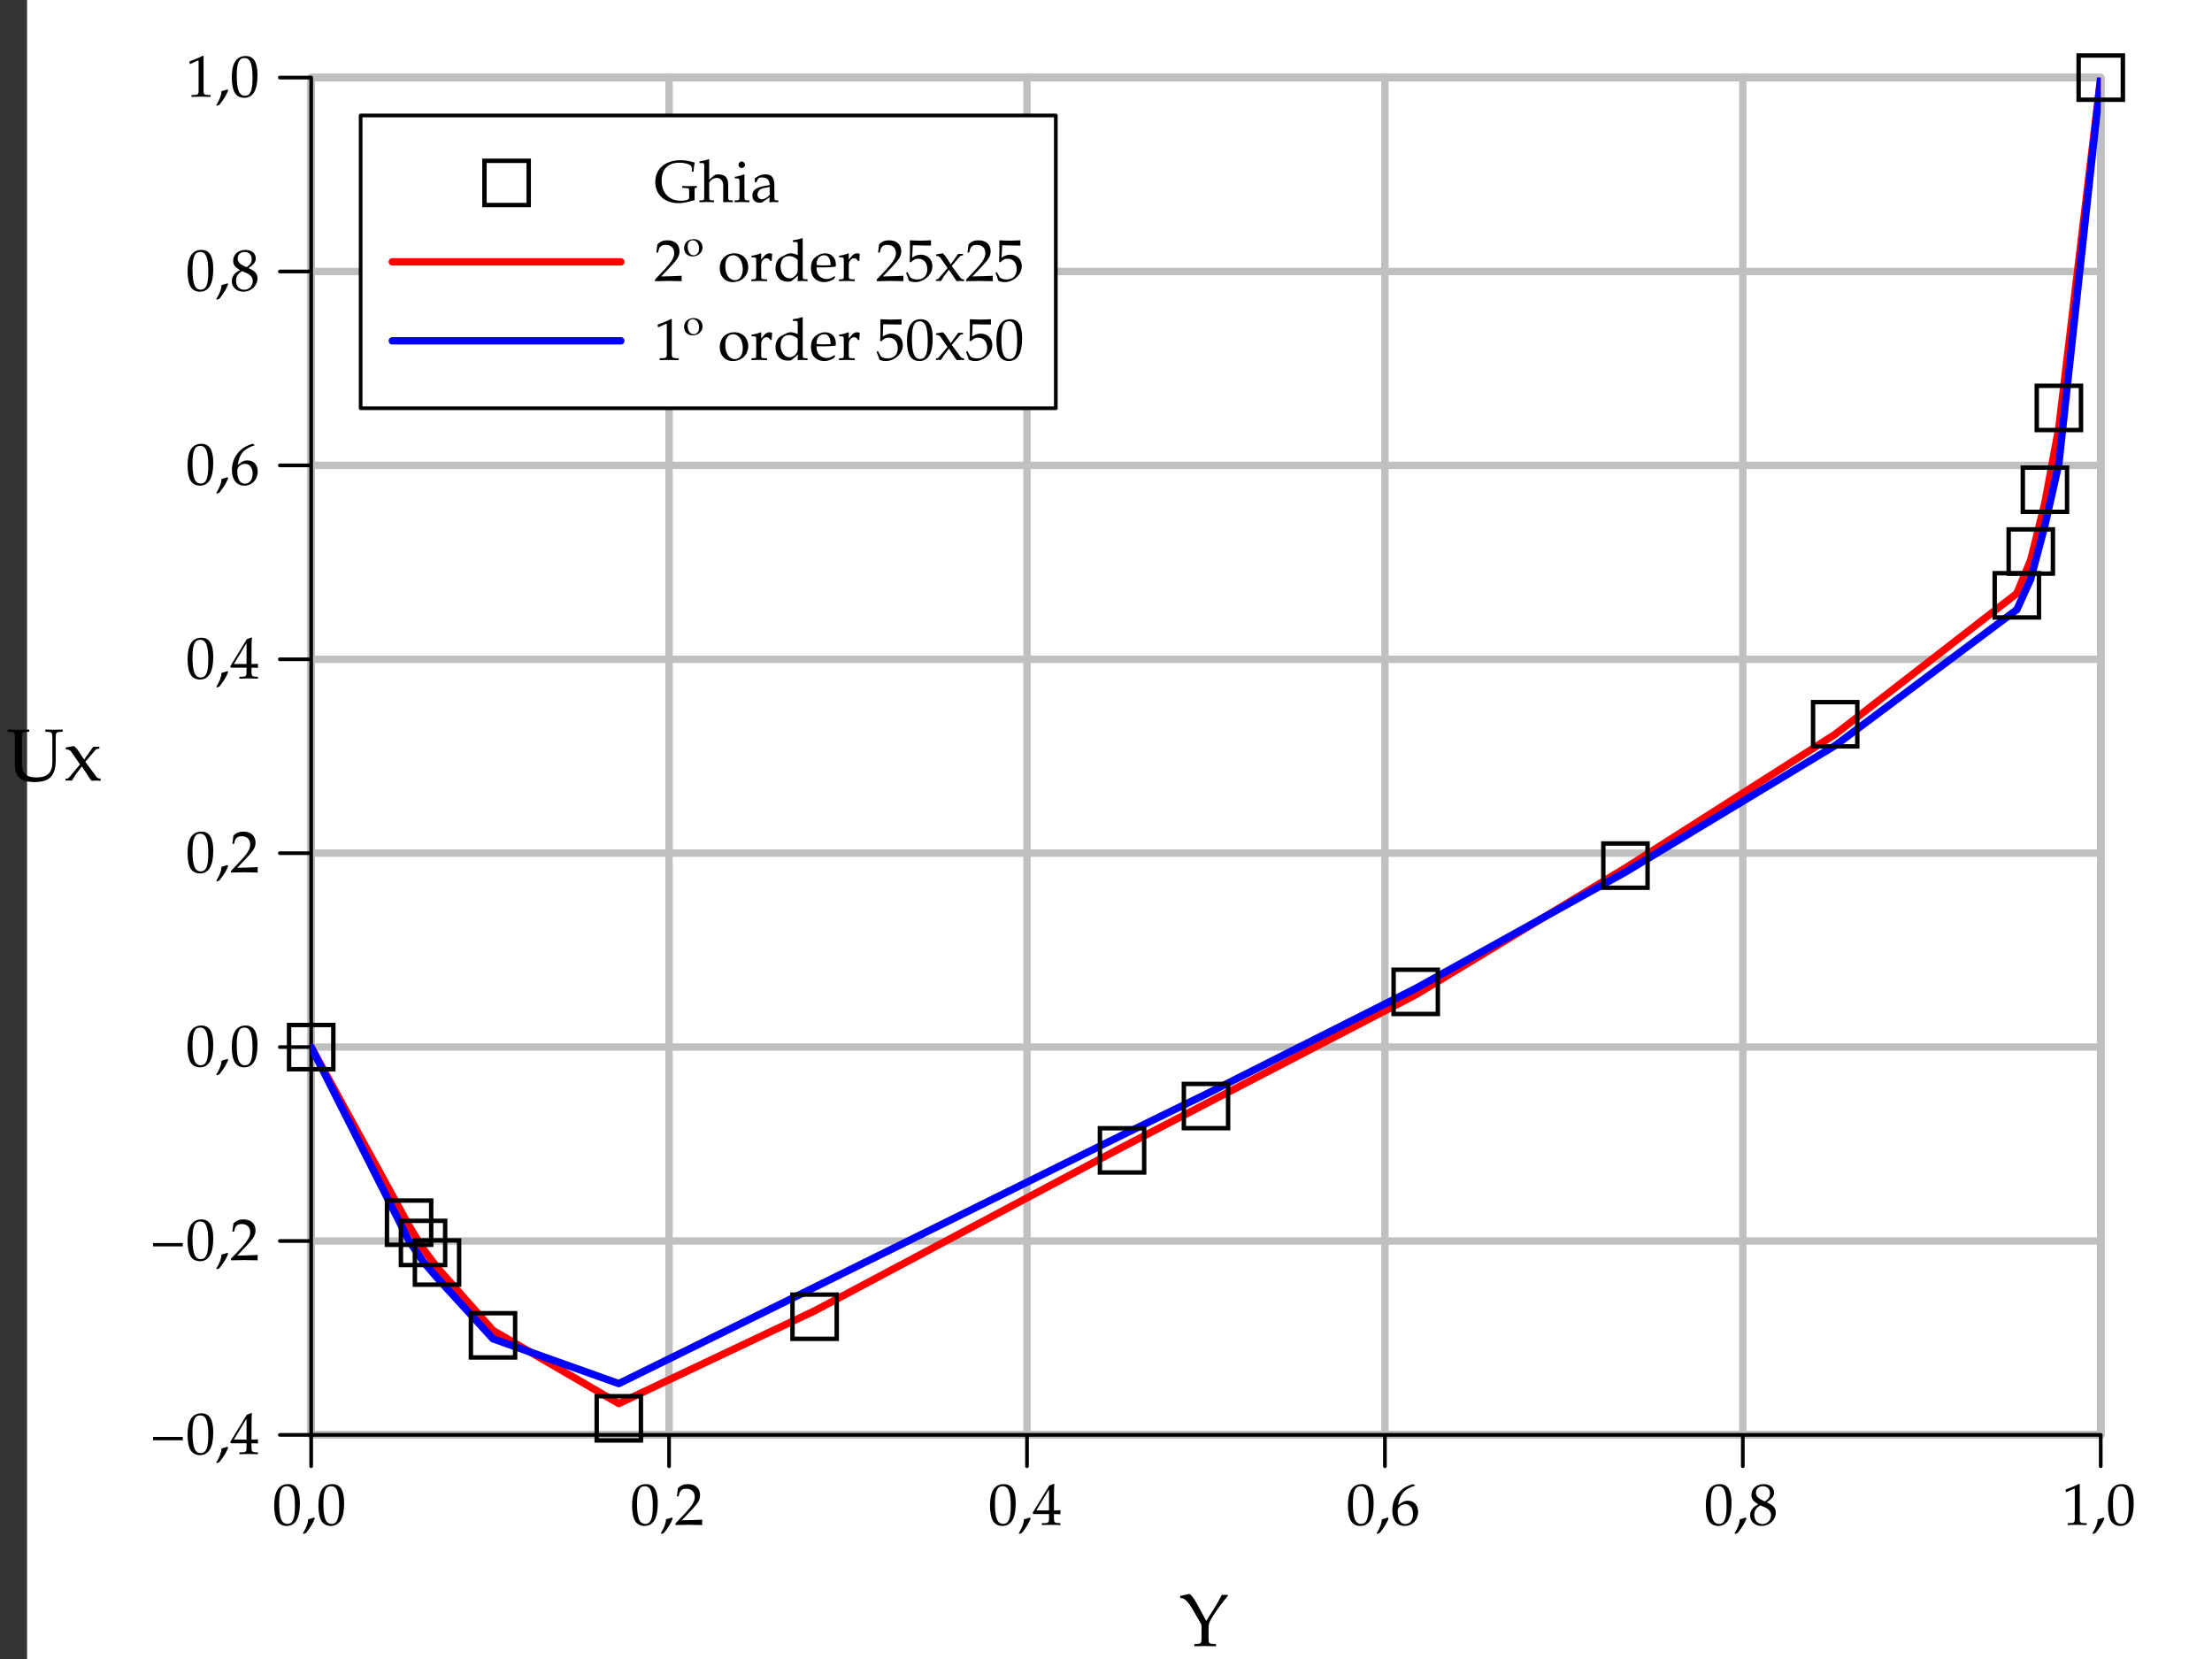 <?xml version="1.0" encoding="UTF-8"?>
<svg xmlns="http://www.w3.org/2000/svg" xmlns:xlink="http://www.w3.org/1999/xlink" width="300pt" height="225pt" viewBox="0 0 300 225" version="1.1">
<rect x="0" y="0" width="300" height="225" fill="#333333" stroke="none"/>
<defs>
<g>
<symbol overflow="visible" id="glyph0-0">
<path style="stroke:none;" d="M 2.109 -5.516 C 0.859 -5.516 0.234 -4.531 0.234 -2.594 C 0.234 -1.656 0.406 -0.844 0.688 -0.453 C 0.953 -0.062 1.406 0.156 1.906 0.156 C 3.109 0.156 3.719 -0.875 3.719 -2.922 C 3.719 -4.688 3.203 -5.516 2.109 -5.516 Z M 1.953 -5.234 C 2.734 -5.234 3.047 -4.453 3.047 -2.531 C 3.047 -0.828 2.75 -0.125 2.016 -0.125 C 1.234 -0.125 0.906 -0.922 0.906 -2.875 C 0.906 -4.562 1.203 -5.234 1.953 -5.234 Z M 1.953 -5.234 "/>
</symbol>
<symbol overflow="visible" id="glyph0-1">
<path style="stroke:none;" d="M 1.625 -0.984 C 1.422 -0.906 1.266 -0.859 0.844 -0.75 C 0.797 -0.141 0.594 0.391 0.125 1.156 L 0.234 1.234 L 0.562 1.094 C 1.219 0.25 1.516 -0.25 1.75 -0.875 Z M 1.625 -0.984 "/>
</symbol>
<symbol overflow="visible" id="glyph0-2">
<path style="stroke:none;" d="M 0.125 -0.188 L 0.125 0.031 C 1.625 0 1.625 0 1.906 0 C 2.203 0 2.203 0 3.75 0.031 C 3.734 -0.141 3.734 -0.219 3.734 -0.344 C 3.734 -0.438 3.734 -0.516 3.75 -0.703 C 2.828 -0.656 2.453 -0.641 0.969 -0.609 L 2.438 -2.156 C 3.203 -2.984 3.453 -3.422 3.453 -4.031 C 3.453 -4.938 2.828 -5.516 1.812 -5.516 C 1.234 -5.516 0.844 -5.359 0.453 -4.953 L 0.312 -3.859 L 0.547 -3.859 L 0.641 -4.234 C 0.781 -4.703 1.062 -4.891 1.594 -4.891 C 2.281 -4.891 2.734 -4.469 2.734 -3.781 C 2.734 -3.188 2.391 -2.594 1.484 -1.625 Z M 0.125 -0.188 "/>
</symbol>
<symbol overflow="visible" id="glyph0-3">
<path style="stroke:none;" d="M 2.234 -1.453 L 2.234 -0.844 C 2.234 -0.375 2.156 -0.25 1.766 -0.234 L 1.266 -0.219 L 1.266 0.031 C 2.328 0 2.328 0 2.516 0 C 2.719 0 2.719 0 3.781 0.031 L 3.781 -0.219 L 3.391 -0.234 C 3 -0.266 2.906 -0.375 2.906 -0.844 L 2.906 -1.453 C 3.391 -1.453 3.547 -1.438 3.781 -1.422 L 3.781 -1.984 C 3.406 -1.953 3.25 -1.953 3.125 -1.953 L 2.906 -1.953 L 2.906 -3.078 C 2.906 -4.5 2.922 -5.188 2.969 -5.516 L 2.875 -5.547 L 2.281 -5.328 L 0.016 -1.625 L 0.109 -1.453 Z M 2.234 -1.953 L 0.516 -1.953 L 2.234 -4.781 Z M 2.234 -1.953 "/>
</symbol>
<symbol overflow="visible" id="glyph0-4">
<path style="stroke:none;" d="M 3.328 -5.375 L 3.031 -5.516 C 2.266 -5.25 1.938 -5.094 1.531 -4.75 C 0.703 -4.047 0.25 -3.078 0.25 -1.969 C 0.25 -0.656 0.891 0.156 1.922 0.156 C 2.969 0.156 3.75 -0.656 3.75 -1.75 C 3.75 -2.672 3.188 -3.266 2.344 -3.266 C 1.938 -3.266 1.703 -3.172 1.234 -2.797 C 1.141 -2.719 1.141 -2.719 1.047 -2.641 C 1.219 -4.094 1.891 -4.875 3.328 -5.312 Z M 2.047 -2.797 C 2.641 -2.797 3.062 -2.266 3.062 -1.469 C 3.062 -0.641 2.641 -0.109 2.031 -0.109 C 1.359 -0.109 0.984 -0.688 0.984 -1.766 C 0.984 -2.047 1.016 -2.188 1.109 -2.328 C 1.281 -2.594 1.656 -2.797 2.047 -2.797 Z M 2.047 -2.797 "/>
</symbol>
<symbol overflow="visible" id="glyph0-5">
<path style="stroke:none;" d="M 1.344 -2.766 C 1.016 -2.609 0.875 -2.516 0.703 -2.359 C 0.406 -2.047 0.234 -1.688 0.234 -1.266 C 0.234 -0.453 0.906 0.156 1.812 0.156 C 2.844 0.156 3.719 -0.656 3.719 -1.641 C 3.719 -2.281 3.422 -2.625 2.5 -3.047 C 3.234 -3.547 3.484 -3.875 3.484 -4.359 C 3.484 -5.047 2.922 -5.516 2.078 -5.516 C 1.125 -5.516 0.422 -4.906 0.422 -4.062 C 0.422 -3.516 0.641 -3.219 1.344 -2.766 Z M 2.266 -2.359 C 2.781 -2.141 3.078 -1.75 3.078 -1.312 C 3.078 -0.641 2.578 -0.109 1.922 -0.109 C 1.25 -0.109 0.812 -0.594 0.812 -1.344 C 0.812 -1.922 1.047 -2.281 1.625 -2.641 Z M 1.781 -3.391 C 1.281 -3.625 1.031 -3.953 1.031 -4.359 C 1.031 -4.875 1.406 -5.234 1.969 -5.234 C 2.562 -5.234 2.938 -4.859 2.938 -4.266 C 2.938 -3.812 2.75 -3.5 2.219 -3.172 Z M 1.781 -3.391 "/>
</symbol>
<symbol overflow="visible" id="glyph0-6">
<path style="stroke:none;" d="M 0.531 -4.438 L 0.609 -4.438 L 1.641 -4.906 C 1.656 -4.906 1.656 -4.906 1.672 -4.906 C 1.719 -4.906 1.734 -4.844 1.734 -4.641 L 1.734 -0.766 C 1.734 -0.359 1.641 -0.266 1.219 -0.234 L 0.766 -0.219 L 0.766 0.031 C 2 0 2 0 2.094 0 C 2.188 0 2.375 0 2.641 0.016 C 2.734 0.016 3.016 0.016 3.344 0.031 L 3.344 -0.219 L 2.922 -0.234 C 2.484 -0.266 2.406 -0.359 2.406 -0.766 L 2.406 -5.516 L 2.297 -5.547 C 1.781 -5.281 1.203 -5.047 0.484 -4.781 Z M 0.531 -4.438 "/>
</symbol>
<symbol overflow="visible" id="glyph0-7">
<path style="stroke:none;" d="M 4.438 -1.859 L 4.438 -2.312 L 0.406 -2.312 L 0.406 -1.859 Z M 4.438 -1.859 "/>
</symbol>
<symbol overflow="visible" id="glyph0-8">
<path style="stroke:none;" d="M 5.125 -4.125 L 5.375 -4.125 C 5.375 -4.531 5.422 -4.906 5.531 -5.344 C 4.641 -5.594 4.234 -5.672 3.594 -5.672 C 1.531 -5.672 0.172 -4.5 0.172 -2.734 C 0.172 -1.922 0.453 -1.203 0.953 -0.719 C 1.5 -0.156 2.375 0.156 3.297 0.156 C 3.859 0.156 4.422 0.062 5.5 -0.25 L 5.5 -1.594 C 5.5 -1.844 5.516 -1.859 5.594 -1.891 L 5.828 -1.969 L 5.797 -2.172 C 5.078 -2.156 5.062 -2.156 4.812 -2.156 C 4.578 -2.156 4.531 -2.156 3.828 -2.172 L 3.828 -1.922 L 4.5 -1.875 C 4.703 -1.859 4.766 -1.781 4.766 -1.594 L 4.766 -0.781 C 4.766 -0.594 4.75 -0.5 4.719 -0.438 C 4.625 -0.281 4.156 -0.172 3.625 -0.172 C 2.047 -0.172 1.031 -1.234 1.031 -2.891 C 1.031 -4.438 1.891 -5.328 3.391 -5.328 C 3.812 -5.328 4.156 -5.281 4.469 -5.188 C 4.922 -5.047 5.125 -4.859 5.125 -4.547 Z M 5.125 -4.125 "/>
</symbol>
<symbol overflow="visible" id="glyph0-9">
<path style="stroke:none;" d="M 0.062 -5.281 L 0.5 -5.281 C 0.641 -5.281 0.703 -5.203 0.703 -4.953 L 0.703 -0.812 C 0.703 -0.312 0.688 -0.25 0.406 -0.234 L 0.047 -0.219 L 0.047 0.031 C 0.594 0.016 0.812 0 1.047 0 C 1.266 0 1.484 0.016 2.031 0.031 L 2.031 -0.219 L 1.672 -0.234 C 1.406 -0.25 1.375 -0.312 1.375 -0.812 L 1.375 -2.516 C 1.375 -2.875 1.906 -3.266 2.391 -3.266 C 2.922 -3.266 3.281 -2.859 3.281 -2.25 L 3.281 0.031 C 3.766 0 3.781 0 3.906 0 C 4.031 0 4.031 0 4.578 0.031 L 4.578 -0.219 L 4.25 -0.234 C 3.969 -0.25 3.953 -0.297 3.953 -0.812 L 3.953 -2.359 C 3.953 -3.297 3.516 -3.75 2.609 -3.75 C 2.312 -3.75 2.156 -3.703 1.984 -3.547 L 1.375 -3.031 L 1.375 -5.75 L 1.297 -5.812 C 0.953 -5.672 0.688 -5.609 0.062 -5.516 Z M 0.062 -5.281 "/>
</symbol>
<symbol overflow="visible" id="glyph0-10">
<path style="stroke:none;" d="M 1.5 -3.719 L 1.438 -3.75 C 1.031 -3.578 0.609 -3.469 0.188 -3.422 L 0.188 -3.203 L 0.484 -3.203 C 0.797 -3.203 0.828 -3.141 0.828 -2.609 L 0.828 -0.812 C 0.828 -0.312 0.812 -0.25 0.531 -0.234 L 0.172 -0.219 L 0.172 0.031 C 0.969 0 0.969 0 1.172 0 C 1.375 0 1.375 0 2.172 0.031 L 2.172 -0.219 L 1.797 -0.234 C 1.531 -0.25 1.5 -0.312 1.5 -0.812 Z M 1.141 -5.5 C 0.891 -5.5 0.688 -5.281 0.688 -5.047 C 0.688 -4.812 0.891 -4.609 1.125 -4.609 C 1.359 -4.609 1.578 -4.812 1.578 -5.047 C 1.578 -5.266 1.359 -5.5 1.141 -5.5 Z M 1.141 -5.5 "/>
</symbol>
<symbol overflow="visible" id="glyph0-11">
<path style="stroke:none;" d="M 2.594 -0.656 L 2.547 0.031 C 3.078 0 3.078 0 3.172 0 C 3.219 0 3.422 0.016 3.766 0.031 L 3.766 -0.219 L 3.453 -0.234 C 3.266 -0.234 3.234 -0.297 3.234 -0.703 L 3.234 -2.156 C 3.234 -3.328 2.891 -3.75 1.969 -3.75 C 1.625 -3.75 1.297 -3.656 1 -3.484 L 0.578 -3.219 L 0.578 -2.703 L 0.781 -2.641 L 0.891 -2.891 C 1.062 -3.266 1.141 -3.328 1.5 -3.328 C 2.25 -3.328 2.562 -3.031 2.594 -2.297 L 1.797 -2.156 C 0.719 -1.953 0.25 -1.578 0.25 -0.891 C 0.25 -0.266 0.625 0.094 1.266 0.094 C 1.406 0.094 1.547 0.078 1.594 0.031 Z M 2.594 -0.984 C 2.359 -0.656 1.859 -0.359 1.547 -0.359 C 1.219 -0.359 0.938 -0.656 0.938 -1 C 0.938 -1.297 1.109 -1.578 1.344 -1.734 C 1.547 -1.844 1.984 -1.953 2.594 -2.047 Z M 2.594 -0.984 "/>
</symbol>
<symbol overflow="visible" id="glyph0-12">
<path style="stroke:none;" d="M 1.391 -5.672 C 0.609 -5.672 0.078 -5.172 0.078 -4.469 C 0.078 -3.781 0.547 -3.328 1.25 -3.328 C 2 -3.328 2.578 -3.859 2.578 -4.531 C 2.578 -5.203 2.094 -5.672 1.391 -5.672 Z M 1.266 -5.516 C 1.75 -5.516 2.109 -5.031 2.109 -4.406 C 2.109 -3.859 1.812 -3.484 1.391 -3.484 C 0.891 -3.484 0.562 -3.953 0.562 -4.625 C 0.562 -5.203 0.812 -5.516 1.266 -5.516 Z M 1.266 -5.516 "/>
</symbol>
<symbol overflow="visible" id="glyph0-13">
<path style="stroke:none;" d=""/>
</symbol>
<symbol overflow="visible" id="glyph0-14">
<path style="stroke:none;" d="M 2.234 -3.75 C 1.062 -3.75 0.25 -2.922 0.25 -1.734 C 0.25 -0.609 0.969 0.156 2 0.156 C 3.234 0.156 4.109 -0.703 4.109 -1.891 C 4.109 -2.969 3.328 -3.75 2.234 -3.75 Z M 2.094 -3.484 C 2.828 -3.484 3.375 -2.688 3.375 -1.594 C 3.375 -0.688 2.953 -0.109 2.312 -0.109 C 1.531 -0.109 1 -0.875 1 -2.016 C 1 -2.969 1.391 -3.484 2.094 -3.484 Z M 2.094 -3.484 "/>
</symbol>
<symbol overflow="visible" id="glyph0-15">
<path style="stroke:none;" d="M 0.188 -3.203 L 0.484 -3.203 C 0.797 -3.203 0.828 -3.141 0.828 -2.609 L 0.828 -0.812 C 0.828 -0.312 0.812 -0.25 0.531 -0.234 L 0.172 -0.219 L 0.172 0.031 C 0.75 0.016 0.953 0 1.156 0 C 1.312 0 1.312 0 2.297 0.031 L 2.297 -0.219 L 1.875 -0.234 C 1.516 -0.266 1.5 -0.281 1.5 -0.812 L 1.5 -2.188 C 1.5 -2.672 1.828 -3.078 2.219 -3.078 C 2.453 -3.078 2.625 -2.953 2.75 -2.703 L 2.922 -2.703 L 2.984 -3.656 C 2.906 -3.719 2.766 -3.75 2.609 -3.75 C 2.375 -3.75 2.125 -3.625 1.953 -3.422 L 1.5 -2.891 L 1.5 -3.719 L 1.438 -3.75 C 1.031 -3.578 0.609 -3.469 0.188 -3.422 Z M 0.188 -3.203 "/>
</symbol>
<symbol overflow="visible" id="glyph0-16">
<path style="stroke:none;" d="M 3.297 -3.5 C 2.844 -3.688 2.625 -3.75 2.344 -3.75 C 2.125 -3.75 1.938 -3.703 1.734 -3.594 L 1.031 -3.234 C 0.578 -2.984 0.281 -2.406 0.281 -1.734 C 0.281 -1.094 0.5 -0.562 0.891 -0.234 C 1.156 -0.016 1.531 0.094 2.062 0.094 C 2.219 0.094 2.406 0.062 2.438 0.031 L 3.328 -0.719 L 3.281 0.031 C 3.688 0.016 3.812 0 3.906 0 C 3.969 0 4.078 0 4.25 0.016 C 4.297 0.016 4.469 0.016 4.625 0.031 L 4.625 -0.219 L 4.266 -0.234 C 3.984 -0.25 3.969 -0.312 3.969 -0.812 L 3.969 -5.75 L 3.891 -5.812 C 3.547 -5.672 3.281 -5.609 2.641 -5.516 L 2.641 -5.281 L 3.094 -5.281 C 3.234 -5.281 3.297 -5.203 3.297 -4.953 Z M 3.297 -1.766 C 3.297 -1.25 3.281 -1.172 3.172 -0.984 C 2.953 -0.609 2.562 -0.359 2.188 -0.359 C 1.484 -0.359 0.969 -1.047 0.969 -1.984 C 0.969 -2.859 1.406 -3.375 2.125 -3.375 C 2.438 -3.375 2.75 -3.266 3.031 -3.078 C 3.203 -2.969 3.297 -2.859 3.297 -2.797 Z M 3.297 -1.766 "/>
</symbol>
<symbol overflow="visible" id="glyph0-17">
<path style="stroke:none;" d="M 3.5 -0.562 L 3.391 -0.641 C 2.875 -0.344 2.703 -0.266 2.359 -0.266 C 1.828 -0.266 1.406 -0.5 1.172 -0.891 C 1.031 -1.156 0.969 -1.375 0.953 -1.844 L 2.125 -1.844 C 2.672 -1.844 3.016 -1.859 3.562 -1.953 C 3.578 -2.062 3.578 -2.141 3.578 -2.234 C 3.578 -3.156 2.984 -3.75 2.094 -3.75 C 1.797 -3.75 1.453 -3.641 1.125 -3.453 C 0.469 -3.078 0.203 -2.578 0.203 -1.75 C 0.203 -1.25 0.328 -0.812 0.547 -0.516 C 0.859 -0.094 1.406 0.156 2 0.156 C 2.297 0.156 2.594 0.094 2.922 -0.047 C 3.141 -0.141 3.297 -0.234 3.344 -0.281 Z M 2.875 -2.141 C 2.453 -2.125 2.266 -2.109 1.969 -2.109 C 1.609 -2.109 1.406 -2.125 0.969 -2.156 C 0.969 -2.531 1 -2.719 1.109 -2.922 C 1.266 -3.266 1.609 -3.484 2 -3.484 C 2.266 -3.484 2.469 -3.391 2.609 -3.172 C 2.797 -2.906 2.844 -2.672 2.875 -2.141 Z M 2.875 -2.141 "/>
</symbol>
<symbol overflow="visible" id="glyph0-18">
<path style="stroke:none;" d="M 1.016 -4.844 C 2.047 -4.812 2.5 -4.797 3.453 -4.797 C 3.453 -4.797 3.5 -4.844 3.5 -4.844 C 3.484 -4.984 3.484 -5.047 3.484 -5.156 C 3.484 -5.266 3.484 -5.328 3.5 -5.469 L 3.453 -5.516 C 2.859 -5.484 2.5 -5.469 2.062 -5.469 C 1.625 -5.469 1.266 -5.484 0.672 -5.516 L 0.625 -5.469 C 0.641 -4.984 0.641 -4.625 0.641 -4.375 C 0.641 -3.703 0.625 -2.922 0.594 -2.578 L 0.766 -2.531 C 1.141 -2.906 1.359 -3.016 1.75 -3.016 C 2.516 -3.016 2.984 -2.469 2.984 -1.609 C 2.984 -0.719 2.484 -0.203 1.609 -0.203 C 1.172 -0.203 0.781 -0.344 0.656 -0.547 L 0.297 -1.203 L 0.109 -1.094 C 0.281 -0.641 0.391 -0.391 0.5 -0.031 C 0.719 0.094 1.047 0.156 1.391 0.156 C 1.922 0.156 2.484 -0.078 2.922 -0.453 C 3.422 -0.891 3.672 -1.438 3.672 -2.031 C 3.672 -2.922 3.031 -3.562 2.109 -3.562 C 1.734 -3.562 1.438 -3.469 0.938 -3.172 Z M 1.016 -4.844 "/>
</symbol>
<symbol overflow="visible" id="glyph0-19">
<path style="stroke:none;" d="M 2.297 -2.031 L 3.438 -3.359 C 3.484 -3.422 3.578 -3.453 3.719 -3.453 L 3.828 -3.453 L 3.828 -3.672 L 3.172 -3.672 L 2.172 -2.266 L 1.562 -3.203 C 1.453 -3.375 1.359 -3.484 1.094 -3.75 L 0.156 -3.594 L 0.203 -3.391 L 0.375 -3.375 C 0.516 -3.359 0.688 -3.25 0.766 -3.141 L 1.734 -1.75 L 0.531 -0.344 C 0.484 -0.266 0.375 -0.219 0.297 -0.219 L 0.156 -0.219 L 0.156 0 L 0.844 0 L 1.016 -0.266 C 1.141 -0.484 1.266 -0.688 1.328 -0.75 L 1.922 -1.531 L 2.781 -0.234 L 2.781 -0.219 C 2.859 -0.109 2.922 -0.031 2.984 0.031 C 3.406 0 3.406 0 3.469 0 C 3.547 0 3.547 0 3.969 0.031 L 3.969 -0.219 L 3.766 -0.234 C 3.672 -0.25 3.578 -0.312 3.484 -0.438 Z M 2.297 -2.031 "/>
</symbol>
<symbol overflow="visible" id="glyph1-0">
<path style="stroke:none;" d="M 0.094 -6.797 L 0.094 -6.516 L 0.375 -6.484 C 0.719 -6.438 1.234 -5.906 1.656 -5.188 L 2.906 -3.016 C 2.953 -2.922 2.984 -2.781 2.984 -2.625 L 2.984 -1.203 C 2.984 -0.406 2.938 -0.328 2.484 -0.297 L 2 -0.266 L 2 0.031 C 2.594 0.016 2.938 0 3.453 0 C 3.984 0 4.344 0.016 4.938 0.031 L 4.938 -0.266 L 4.453 -0.297 C 3.984 -0.328 3.938 -0.406 3.938 -1.203 L 3.938 -2.484 C 3.938 -3.047 4.078 -3.375 4.656 -4.266 C 5.406 -5.375 5.734 -5.812 6.547 -6.797 L 6.547 -6.938 L 5.734 -6.938 C 5.359 -6.203 5.047 -5.656 4.656 -5.047 L 3.625 -3.406 L 2.203 -6.016 C 1.875 -6.594 1.469 -7.062 1.297 -7.047 C 1.297 -7.047 1.266 -7.047 1.234 -7.047 Z M 0.094 -6.797 "/>
</symbol>
<symbol overflow="visible" id="glyph1-1">
<path style="stroke:none;" d="M 6.641 -5.688 C 6.641 -6.469 6.688 -6.562 7.156 -6.594 L 7.594 -6.625 L 7.594 -6.922 C 6.547 -6.891 6.547 -6.891 6.391 -6.891 C 6.219 -6.891 6.219 -6.891 5.234 -6.922 L 5.234 -6.625 L 5.672 -6.594 C 6.125 -6.562 6.188 -6.469 6.188 -5.688 L 6.188 -2.484 C 6.188 -1.078 5.5 -0.422 4.047 -0.422 C 2.656 -0.422 2.062 -0.969 2.062 -2.25 L 2.062 -5.688 C 2.062 -6.484 2.109 -6.562 2.562 -6.594 L 3.047 -6.625 L 3.047 -6.922 C 2.312 -6.891 2.094 -6.891 1.578 -6.891 C 1.078 -6.891 0.844 -6.906 0.125 -6.922 L 0.125 -6.625 L 0.594 -6.594 C 1.062 -6.562 1.109 -6.484 1.109 -5.688 L 1.109 -2.141 C 1.109 -1.359 1.297 -0.812 1.672 -0.422 C 2.062 -0.016 2.781 0.203 3.781 0.203 C 4.812 0.203 5.5 -0.016 5.953 -0.469 C 6.422 -0.938 6.641 -1.688 6.641 -2.797 Z M 6.641 -5.688 "/>
</symbol>
<symbol overflow="visible" id="glyph1-2">
<path style="stroke:none;" d="M 2.875 -2.547 L 4.297 -4.203 C 4.359 -4.266 4.469 -4.312 4.641 -4.312 L 4.781 -4.312 L 4.781 -4.594 L 3.953 -4.594 L 2.719 -2.844 L 1.953 -4 C 1.812 -4.219 1.703 -4.344 1.359 -4.688 L 0.203 -4.484 L 0.25 -4.234 L 0.453 -4.203 C 0.641 -4.203 0.859 -4.062 0.953 -3.922 L 2.156 -2.188 L 0.672 -0.422 C 0.594 -0.328 0.469 -0.266 0.375 -0.266 L 0.203 -0.266 L 0.203 0 L 1.062 0 L 1.266 -0.328 C 1.438 -0.609 1.594 -0.859 1.656 -0.938 L 2.406 -1.922 L 3.469 -0.297 L 3.484 -0.281 C 3.562 -0.141 3.656 -0.047 3.734 0.031 C 4.25 0 4.25 0 4.344 0 C 4.438 0 4.438 0 4.953 0.031 L 4.953 -0.266 L 4.703 -0.297 C 4.594 -0.312 4.469 -0.391 4.359 -0.547 Z M 2.875 -2.547 "/>
</symbol>
</g>
<clipPath id="clip1">
  <path d="M 42.203 10.523 L 284.91 10.523 L 284.91 194.605 L 42.203 194.605 Z M 42.203 10.523 "/>
</clipPath>
<clipPath id="clip2">
  <rect width="8" height="8"/>
</clipPath>
<g id="surface112795" clip-path="url(#clip2)">
<path style="fill:none;stroke-width:0.2;stroke-linecap:square;stroke-linejoin:miter;stroke:rgb(0%,0%,0%);stroke-opacity:1;stroke-miterlimit:10;" d="M -0.999 -0.999 L -0.999 1.001 L 1.001 1.001 L 1.001 -0.999 Z M -0.999 -0.999 " transform="matrix(3,0,0,3,3.6,3.6)"/>
</g>
<clipPath id="clip3">
  <path d="M 52.703 19.453 L 139.402 19.453 L 139.402 51.574 L 52.703 51.574 Z M 52.703 19.453 "/>
</clipPath>
<clipPath id="clip4">
  <rect width="8" height="8"/>
</clipPath>
<g id="surface112797" clip-path="url(#clip4)">
<path style="fill:none;stroke-width:0.2;stroke-linecap:square;stroke-linejoin:miter;stroke:rgb(0%,0%,0%);stroke-opacity:1;stroke-miterlimit:10;" d="M -0.999 -0.999 L -0.999 1.001 L 1.001 1.001 L 1.001 -0.999 Z M -0.999 -0.999 " transform="matrix(3,0,0,3,3.6,3.6)"/>
</g>
</defs>
<g id="surface112791">
<path style=" stroke:none;fill-rule:nonzero;fill:rgb(100%,100%,100%);fill-opacity:1;" d="M 3.672 0 L 303.672 0 L 303.672 225 L 3.672 225 Z M 3.672 0 "/>
<path style="fill:none;stroke-width:1;stroke-linecap:round;stroke-linejoin:round;stroke:rgb(51.765%,50.98%,51.765%);stroke-opacity:1;stroke-miterlimit:10;" d="M 42.203 10.523 L 284.91 10.523 L 284.91 194.605 L 42.203 194.605 Z M 42.203 10.523 "/>
<path style="fill:none;stroke-width:1;stroke-linecap:round;stroke-linejoin:round;stroke:rgb(75.294%,75.294%,75.294%);stroke-opacity:1;stroke-miterlimit:10;" d="M 42.203 194.605 L 284.91 194.605 M 42.203 168.309 L 284.91 168.309 M 42.203 142.008 L 284.91 142.008 M 42.203 115.711 L 284.91 115.711 M 42.203 89.414 L 284.91 89.414 M 42.203 63.117 L 284.91 63.117 M 42.203 36.82 L 284.91 36.82 M 42.203 10.523 L 284.91 10.523 "/>
<path style="fill:none;stroke-width:1;stroke-linecap:round;stroke-linejoin:round;stroke:rgb(75.294%,75.294%,75.294%);stroke-opacity:1;stroke-miterlimit:10;" d="M 42.203 10.523 L 42.203 194.605 M 90.742 10.523 L 90.742 194.605 M 139.285 10.523 L 139.285 194.605 M 187.828 10.523 L 187.828 194.605 M 236.367 10.523 L 236.367 194.605 M 284.91 10.523 L 284.91 194.605 "/>
<path style="fill:none;stroke-width:0.5;stroke-linecap:round;stroke-linejoin:round;stroke:rgb(0%,0%,0%);stroke-opacity:1;stroke-miterlimit:10;" d="M 42.203 194.605 L 284.91 194.605 M 42.203 198.855 L 42.203 194.605 M 90.742 198.855 L 90.742 194.605 M 139.285 198.855 L 139.285 194.605 M 187.828 198.855 L 187.828 194.605 M 236.367 198.855 L 236.367 194.605 M 284.91 198.855 L 284.91 194.605 "/>
<g style="fill:rgb(0%,0%,0%);fill-opacity:1;">
  <use xlink:href="#glyph0-0" x="36.953" y="206.8"/>
  <use xlink:href="#glyph0-1" x="40.953" y="206.8"/>
  <use xlink:href="#glyph0-0" x="42.953" y="206.8"/>
</g>
<g style="fill:rgb(0%,0%,0%);fill-opacity:1;">
  <use xlink:href="#glyph0-0" x="85.492" y="206.8"/>
  <use xlink:href="#glyph0-1" x="89.492" y="206.8"/>
  <use xlink:href="#glyph0-2" x="91.492" y="206.8"/>
</g>
<g style="fill:rgb(0%,0%,0%);fill-opacity:1;">
  <use xlink:href="#glyph0-0" x="134.035" y="206.8"/>
  <use xlink:href="#glyph0-1" x="138.035" y="206.8"/>
  <use xlink:href="#glyph0-3" x="140.035" y="206.8"/>
</g>
<g style="fill:rgb(0%,0%,0%);fill-opacity:1;">
  <use xlink:href="#glyph0-0" x="182.578" y="206.8"/>
  <use xlink:href="#glyph0-1" x="186.578" y="206.8"/>
  <use xlink:href="#glyph0-4" x="188.578" y="206.8"/>
</g>
<g style="fill:rgb(0%,0%,0%);fill-opacity:1;">
  <use xlink:href="#glyph0-0" x="231.117" y="206.8"/>
  <use xlink:href="#glyph0-1" x="235.117" y="206.8"/>
  <use xlink:href="#glyph0-5" x="237.117" y="206.8"/>
</g>
<g style="fill:rgb(0%,0%,0%);fill-opacity:1;">
  <use xlink:href="#glyph0-6" x="279.66" y="206.8"/>
  <use xlink:href="#glyph0-1" x="283.66" y="206.8"/>
  <use xlink:href="#glyph0-0" x="285.66" y="206.8"/>
</g>
<g style="fill:rgb(0%,0%,0%);fill-opacity:1;">
  <use xlink:href="#glyph1-0" x="159.973" y="223.242"/>
</g>
<path style="fill:none;stroke-width:0.5;stroke-linecap:round;stroke-linejoin:round;stroke:rgb(0%,0%,0%);stroke-opacity:1;stroke-miterlimit:10;" d="M 42.203 194.605 L 42.203 10.523 M 37.953 194.605 L 42.203 194.605 M 37.953 168.309 L 42.203 168.309 M 37.953 142.008 L 42.203 142.008 M 37.953 115.711 L 42.203 115.711 M 37.953 89.414 L 42.203 89.414 M 37.953 63.117 L 42.203 63.117 M 37.953 36.82 L 42.203 36.82 M 37.953 10.523 L 42.203 10.523 "/>
<g style="fill:rgb(0%,0%,0%);fill-opacity:1;">
  <use xlink:href="#glyph0-7" x="20.355" y="197.194"/>
  <use xlink:href="#glyph0-0" x="25.203" y="197.194"/>
  <use xlink:href="#glyph0-1" x="29.203" y="197.194"/>
  <use xlink:href="#glyph0-3" x="31.203" y="197.194"/>
</g>
<g style="fill:rgb(0%,0%,0%);fill-opacity:1;">
  <use xlink:href="#glyph0-7" x="20.355" y="170.897"/>
  <use xlink:href="#glyph0-0" x="25.203" y="170.897"/>
  <use xlink:href="#glyph0-1" x="29.203" y="170.897"/>
  <use xlink:href="#glyph0-2" x="31.203" y="170.897"/>
</g>
<g style="fill:rgb(0%,0%,0%);fill-opacity:1;">
  <use xlink:href="#glyph0-0" x="25.203" y="144.601"/>
  <use xlink:href="#glyph0-1" x="29.203" y="144.601"/>
  <use xlink:href="#glyph0-0" x="31.203" y="144.601"/>
</g>
<g style="fill:rgb(0%,0%,0%);fill-opacity:1;">
  <use xlink:href="#glyph0-0" x="25.203" y="118.304"/>
  <use xlink:href="#glyph0-1" x="29.203" y="118.304"/>
  <use xlink:href="#glyph0-2" x="31.203" y="118.304"/>
</g>
<g style="fill:rgb(0%,0%,0%);fill-opacity:1;">
  <use xlink:href="#glyph0-0" x="25.203" y="92.007"/>
  <use xlink:href="#glyph0-1" x="29.203" y="92.007"/>
  <use xlink:href="#glyph0-3" x="31.203" y="92.007"/>
</g>
<g style="fill:rgb(0%,0%,0%);fill-opacity:1;">
  <use xlink:href="#glyph0-0" x="25.203" y="65.706"/>
  <use xlink:href="#glyph0-1" x="29.203" y="65.706"/>
  <use xlink:href="#glyph0-4" x="31.203" y="65.706"/>
</g>
<g style="fill:rgb(0%,0%,0%);fill-opacity:1;">
  <use xlink:href="#glyph0-0" x="25.203" y="39.409"/>
  <use xlink:href="#glyph0-1" x="29.203" y="39.409"/>
  <use xlink:href="#glyph0-5" x="31.203" y="39.409"/>
</g>
<g style="fill:rgb(0%,0%,0%);fill-opacity:1;">
  <use xlink:href="#glyph0-6" x="25.203" y="13.112"/>
  <use xlink:href="#glyph0-1" x="29.203" y="13.112"/>
  <use xlink:href="#glyph0-0" x="31.203" y="13.112"/>
</g>
<g style="fill:rgb(0%,0%,0%);fill-opacity:1;">
  <use xlink:href="#glyph1-1" x="0.914" y="105.863"/>
  <use xlink:href="#glyph1-2" x="8.694" y="105.863"/>
</g>
<g clip-path="url(#clip1)" clip-rule="nonzero">
<path style="fill:none;stroke-width:1;stroke-linecap:round;stroke-linejoin:round;stroke:rgb(100%,0%,0%);stroke-opacity:1;stroke-miterlimit:10;" d="M 42.203 142.008 L 55.477 166.258 L 57.371 169.355 L 59.266 171.875 L 66.859 180.438 L 83.922 190.355 L 110.477 177.781 L 152.172 155.605 L 163.555 149.691 L 192 134.918 L 220.445 117.715 L 248.891 99.586 L 273.527 80.488 L 275.418 75.938 L 277.336 68.207 L 279.23 57.969 L 284.91 10.523 "/>
<path style="fill:none;stroke-width:1;stroke-linecap:round;stroke-linejoin:round;stroke:rgb(0%,0%,100%);stroke-opacity:1;stroke-miterlimit:10;" d="M 42.203 142.008 L 55.477 168.297 L 57.371 171.07 L 59.266 173.273 L 66.859 181.574 L 83.922 187.648 L 110.477 174.582 L 152.172 153.957 L 163.555 148.398 L 192 134.055 L 220.445 118.277 L 248.891 101.113 L 273.527 82.688 L 275.418 78.523 L 277.336 71.266 L 279.23 62.891 L 284.91 10.523 "/>
</g>
<use xlink:href="#surface112795" transform="matrix(1,0,0,1,38.602,138.41)"/>
<use xlink:href="#surface112795" transform="matrix(1,0,0,1,51.878,162.222)"/>
<use xlink:href="#surface112795" transform="matrix(1,0,0,1,53.771,164.97)"/>
<use xlink:href="#surface112795" transform="matrix(1,0,0,1,55.664,167.626)"/>
<use xlink:href="#surface112795" transform="matrix(1,0,0,1,63.261,177.501)"/>
<use xlink:href="#surface112795" transform="matrix(1,0,0,1,80.323,188.756)"/>
<use xlink:href="#surface112795" transform="matrix(1,0,0,1,106.876,174.976)"/>
<use xlink:href="#surface112795" transform="matrix(1,0,0,1,148.573,152.413)"/>
<use xlink:href="#surface112795" transform="matrix(1,0,0,1,159.956,146.404)"/>
<use xlink:href="#surface112795" transform="matrix(1,0,0,1,188.401,130.915)"/>
<use xlink:href="#surface112795" transform="matrix(1,0,0,1,216.846,113.795)"/>
<use xlink:href="#surface112795" transform="matrix(1,0,0,1,245.292,94.624)"/>
<use xlink:href="#surface112795" transform="matrix(1,0,0,1,269.926,77.137)"/>
<use xlink:href="#surface112795" transform="matrix(1,0,0,1,271.819,71.194)"/>
<use xlink:href="#surface112795" transform="matrix(1,0,0,1,273.737,62.818)"/>
<use xlink:href="#surface112795" transform="matrix(1,0,0,1,275.63,51.72)"/>
<use xlink:href="#surface112795" transform="matrix(1,0,0,1,281.309,6.923)"/>
<path style="fill-rule:nonzero;fill:rgb(100%,100%,100%);fill-opacity:1;stroke-width:0.5;stroke-linecap:round;stroke-linejoin:round;stroke:rgb(0%,0%,0%);stroke-opacity:1;stroke-miterlimit:10;" d="M 48.91 15.66 L 143.195 15.66 L 143.195 55.367 L 48.91 55.367 Z M 48.91 15.66 "/>
<g clip-path="url(#clip3)" clip-rule="nonzero">
<use xlink:href="#surface112797" transform="matrix(1,0,0,1,65.102,21.206)"/>
<g style="fill:rgb(0%,0%,0%);fill-opacity:1;">
  <use xlink:href="#glyph0-8" x="88.703" y="27.397"/>
  <use xlink:href="#glyph0-9" x="94.807" y="27.397"/>
  <use xlink:href="#glyph0-10" x="99.463" y="27.397"/>
  <use xlink:href="#glyph0-11" x="101.791" y="27.397"/>
</g>
<path style="fill:none;stroke-width:1;stroke-linecap:round;stroke-linejoin:round;stroke:rgb(100%,0%,0%);stroke-opacity:1;stroke-miterlimit:10;" d="M 53.203 35.512 L 84.203 35.512 "/>
<g style="fill:rgb(0%,0%,0%);fill-opacity:1;">
  <use xlink:href="#glyph0-2" x="88.703" y="38.104"/>
  <use xlink:href="#glyph0-12" x="92.703" y="38.104"/>
  <use xlink:href="#glyph0-13" x="95.367" y="38.104"/>
  <use xlink:href="#glyph0-14" x="97.367" y="38.104"/>
  <use xlink:href="#glyph0-15" x="101.735" y="38.104"/>
  <use xlink:href="#glyph0-16" x="104.896" y="38.104"/>
  <use xlink:href="#glyph0-17" x="109.783" y="38.104"/>
  <use xlink:href="#glyph0-15" x="113.615" y="38.104"/>
  <use xlink:href="#glyph0-13" x="116.775" y="38.104"/>
  <use xlink:href="#glyph0-2" x="118.775" y="38.104"/>
  <use xlink:href="#glyph0-18" x="122.775" y="38.104"/>
  <use xlink:href="#glyph0-19" x="126.775" y="38.104"/>
  <use xlink:href="#glyph0-2" x="130.903" y="38.104"/>
  <use xlink:href="#glyph0-18" x="134.903" y="38.104"/>
</g>
<path style="fill:none;stroke-width:1;stroke-linecap:round;stroke-linejoin:round;stroke:rgb(0%,0%,100%);stroke-opacity:1;stroke-miterlimit:10;" d="M 53.203 46.223 L 84.203 46.223 "/>
<g style="fill:rgb(0%,0%,0%);fill-opacity:1;">
  <use xlink:href="#glyph0-6" x="88.703" y="48.812"/>
  <use xlink:href="#glyph0-12" x="92.703" y="48.812"/>
  <use xlink:href="#glyph0-13" x="95.367" y="48.812"/>
  <use xlink:href="#glyph0-14" x="97.367" y="48.812"/>
  <use xlink:href="#glyph0-15" x="101.735" y="48.812"/>
  <use xlink:href="#glyph0-16" x="104.896" y="48.812"/>
  <use xlink:href="#glyph0-17" x="109.783" y="48.812"/>
  <use xlink:href="#glyph0-15" x="113.615" y="48.812"/>
  <use xlink:href="#glyph0-13" x="116.775" y="48.812"/>
  <use xlink:href="#glyph0-18" x="118.775" y="48.812"/>
  <use xlink:href="#glyph0-0" x="122.775" y="48.812"/>
  <use xlink:href="#glyph0-19" x="126.775" y="48.812"/>
  <use xlink:href="#glyph0-18" x="130.903" y="48.812"/>
  <use xlink:href="#glyph0-0" x="134.903" y="48.812"/>
</g>
</g>
</g>
</svg>
